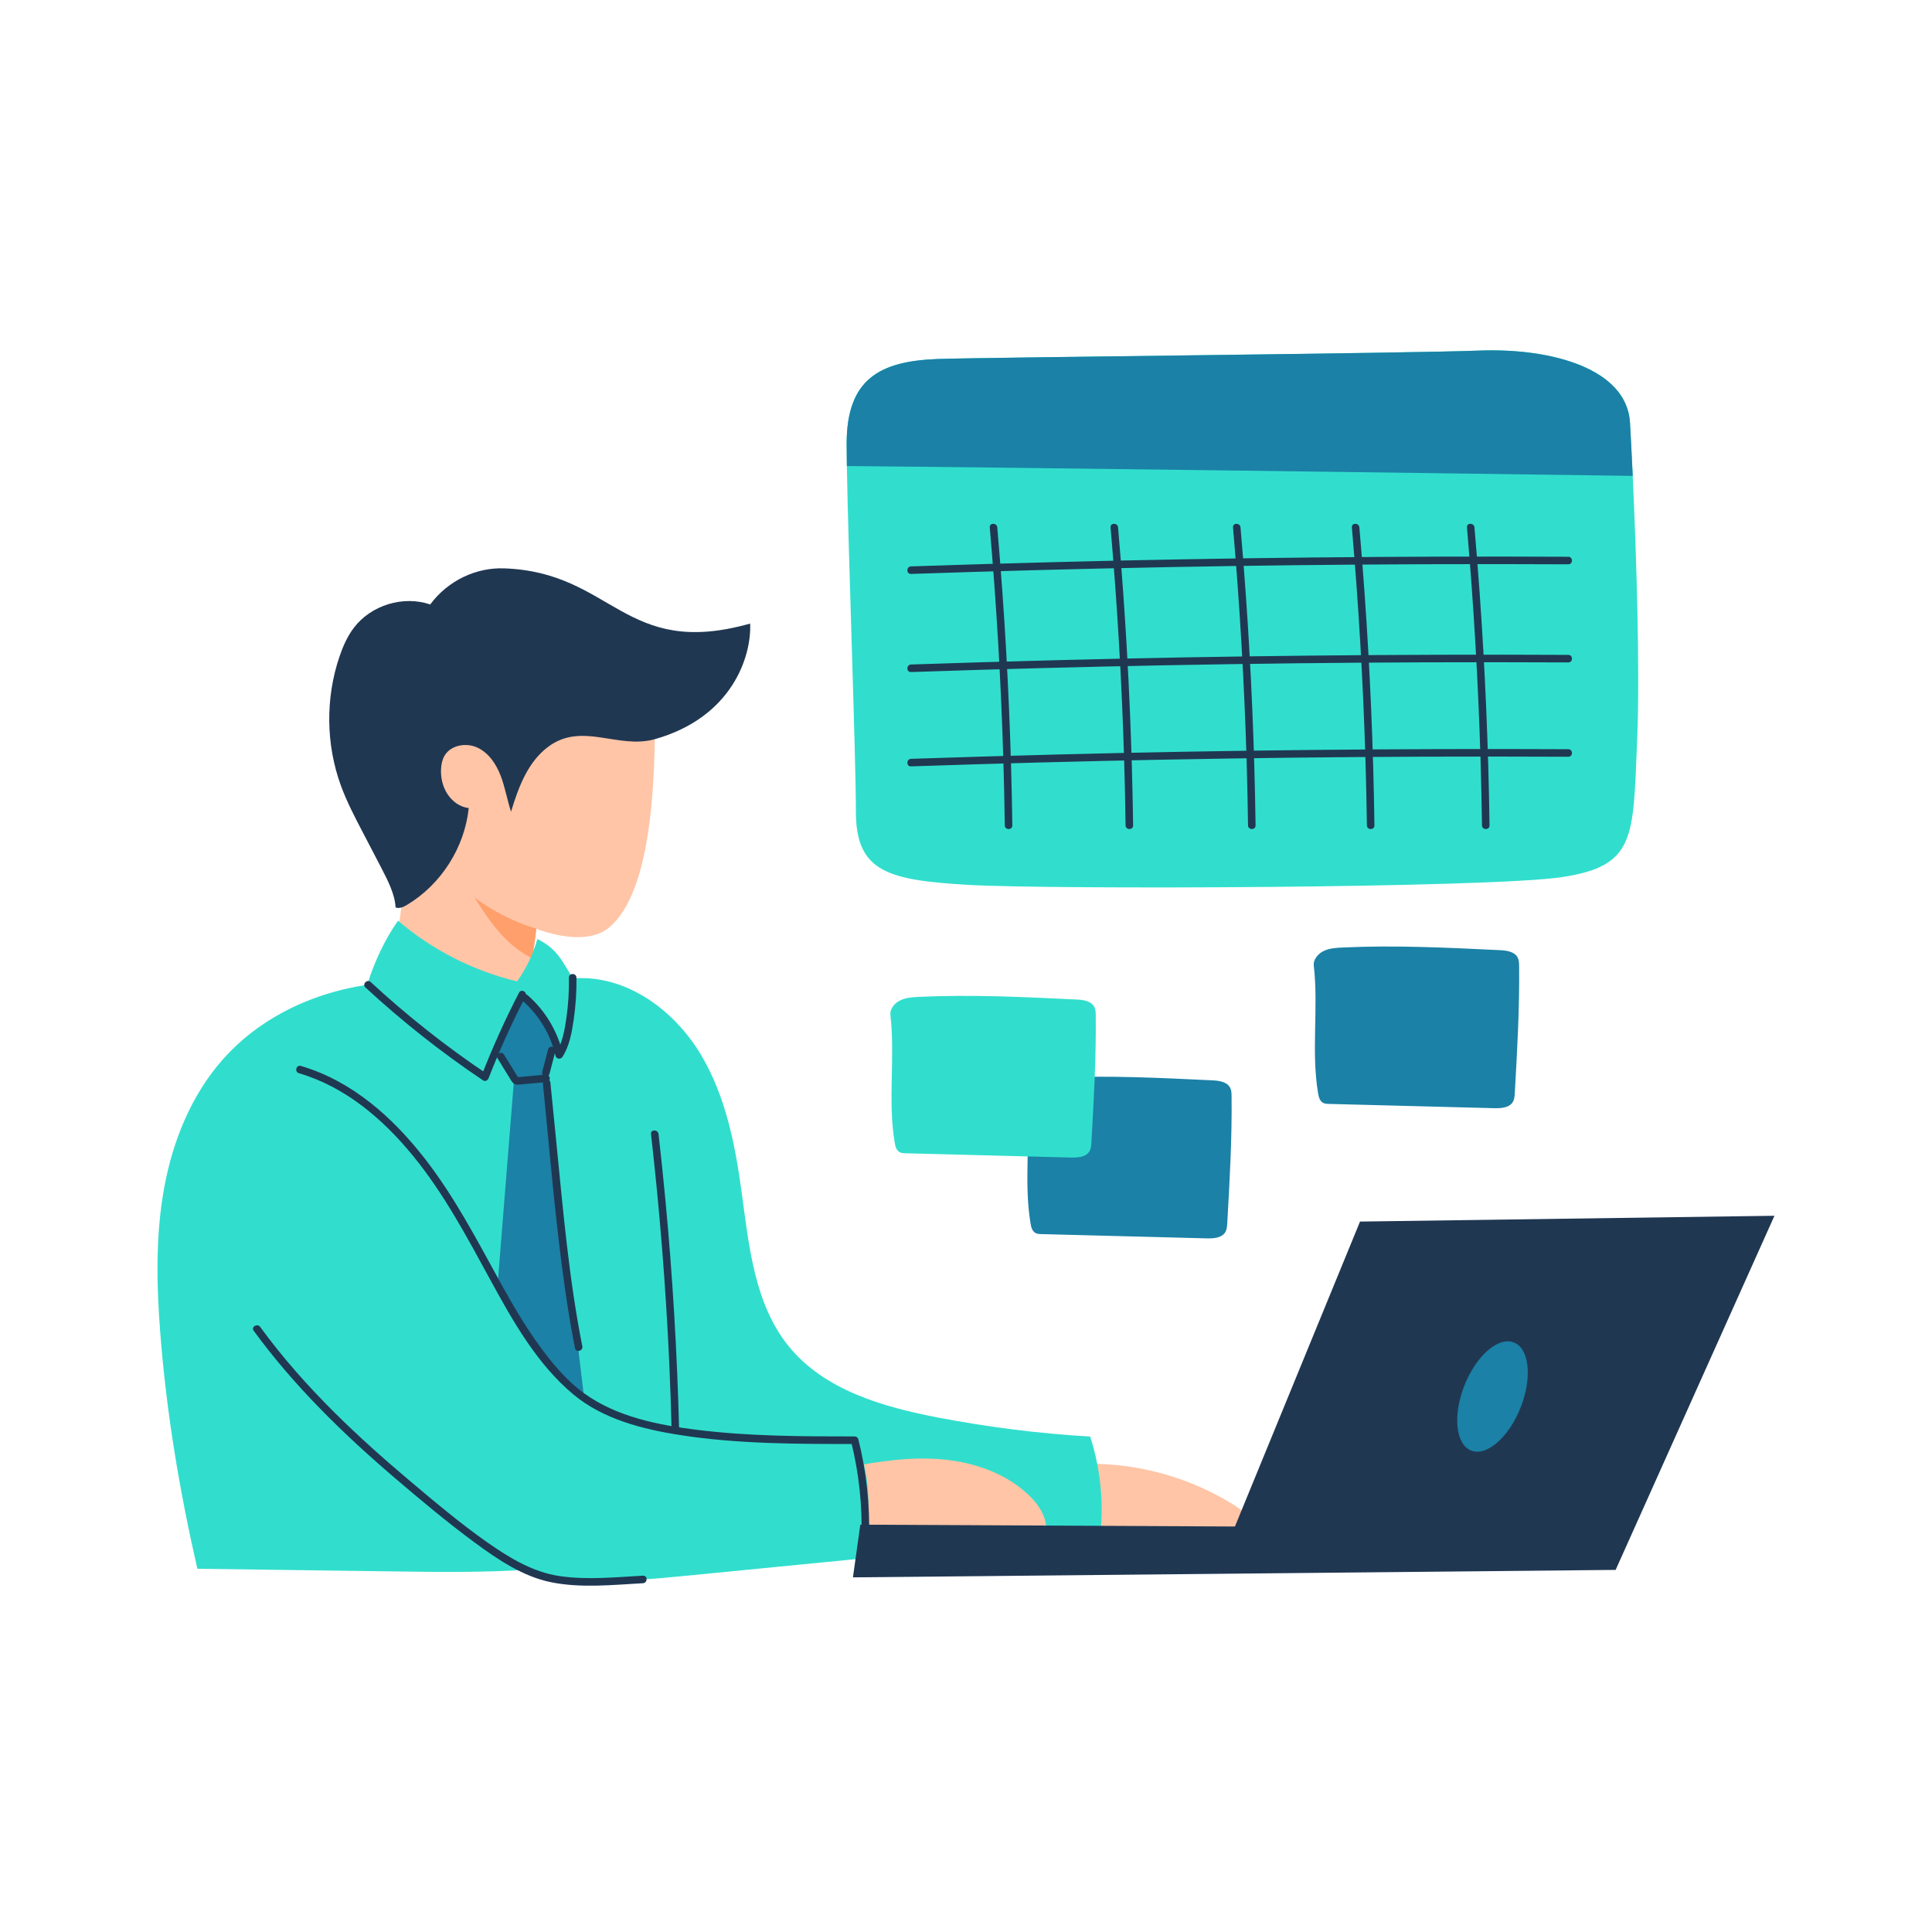 <svg xmlns="http://www.w3.org/2000/svg" width="3000" height="3000" fill="none" viewBox="0 0 3000 3000" id="employee-works-on-deadlines">
  <path fill="#FFC5A6" d="M627.126 1379.83L609.841 1507.09C609.841 1507.09 804.841 1600.78 814.274 1559.24C818.786 1539.03 823.239 1511.49 826.638 1488.22C830.388 1462.62 832.79 1442.17 832.79 1442.17C832.79 1442.17 905.739 1472.23 944.821 1441C1015.13 1384.75 1020.17 1193.97 1015.72 1055.57L708.923 1056.86L582.185 1168.48L627.126 1379.83Z"></path>
  <path fill="#203752" d="M614.233 1409C620.034 1411.41 626.538 1408.36 631.929 1405.14C684.839 1373.5 721.46 1316.07 727.847 1254.73C714.37 1253.32 702.3 1244.53 694.741 1232.87C687.183 1221.27 684.019 1207.03 684.897 1193.2C685.308 1186.35 686.772 1179.43 690.229 1173.52C699.956 1156.82 724.038 1152.71 741.558 1160.98C759.077 1169.24 770.561 1186.64 777.476 1204.69C784.39 1222.73 787.495 1242.01 793.53 1260.41C805.483 1220.74 820.073 1183.3 850.542 1160.1C903.276 1120.02 959.409 1163.96 1016.83 1147.79C1136.6 1113.98 1167.12 1019.53 1164.84 968.262C968.96 1023.52 951.968 888.281 782.515 882.539C739.272 881.074 695.561 901.406 668.022 938.613C626.304 924.316 576.206 939.609 549.487 974.765C539.351 988.125 532.495 1003.77 527.104 1019.65C505.19 1084.16 506.011 1156.11 529.39 1220.04C538.413 1244.65 550.542 1267.97 562.671 1291.17C572.456 1309.98 582.3 1328.79 592.085 1347.6C602.515 1367.81 613.237 1388.79 614.233 1409Z"></path>
  <path fill="#FF9F6B" d="M736.932 1393.83C750.936 1416.22 765.701 1438.42 784.275 1457.23C796.697 1469.65 810.936 1480.61 826.697 1488.23C830.447 1462.62 832.85 1442.17 832.85 1442.17C797.752 1431.51 766.346 1415.57 736.932 1393.83Z"></path>
  <path fill="#FFC5A6" d="M1671.44 2273.44C1756.17 2269.04 1842.07 2291.07 1914.2 2335.78C1927.85 2344.22 1941.97 2354.77 1946.07 2370.29C1947.13 2374.34 1947.36 2379.02 1944.9 2382.42C1942.21 2386.06 1937.28 2387.11 1932.83 2387.81C1894.28 2393.73 1855.14 2394.61 1816.11 2395.49C1785.41 2396.19 1754.76 2396.84 1724.06 2397.54C1714.75 2397.77 1704.96 2397.83 1696.64 2393.61C1678.65 2384.41 1675.84 2360.27 1675.37 2340.06C1674.9 2318.32 1674.37 2296.64 1671.44 2273.44Z"></path>
  <path fill="#31DECD" d="M1707.42 2390.56C1541.31 2408.73 1373.55 2397.89 1206.5 2403.22C1141.17 2405.27 1075.95 2409.84 1010.97 2416.87C947.224 2423.73 883.65 2432.99 819.665 2437.32C751.345 2441.95 682.849 2441.07 614.353 2440.13C511.696 2438.73 409.099 2437.32 306.443 2435.97C278.259 2312.52 258.22 2191.52 248.845 2069.65C243.103 1995.11 241.462 1919.65 254.646 1846.11C267.829 1772.52 296.775 1700.5 346.404 1644.61C420.642 1561.05 535.72 1521.15 646.755 1524.9C711.032 1528.3 775.661 1531.75 839.646 1524.55C861.911 1522.03 884.177 1518.22 906.56 1518.81C981.736 1520.62 1048.94 1572.3 1087.79 1636.75C1126.64 1701.15 1141.52 1776.97 1151.66 1851.5C1163.08 1935.29 1171.58 2025.17 1224.96 2090.8C1280.27 2158.77 1371.27 2184.84 1457.34 2201.31C1534.86 2216.07 1613.26 2226.09 1692.83 2230.66C1709.76 2283.34 1714.63 2340 1707.42 2390.56Z"></path>
  <path fill="#FFC5A6" d="M1295.68 2282.58C1346.89 2272.21 1398.81 2262.6 1450.95 2265.24C1503.1 2267.87 1556.19 2283.87 1594.8 2319.09C1608.57 2331.68 1620.7 2347.33 1623.86 2365.73C1624.45 2369.3 1624.74 2373.11 1623.69 2376.57C1620.11 2388.46 1604.82 2391.21 1592.4 2391.74C1536.03 2394.26 1479.61 2395.9 1423.24 2392.97C1397.34 2391.62 1371.21 2389.28 1346.48 2381.55C1326.79 2375.34 1306.81 2364.38 1298.32 2345.57C1290.11 2327.29 1294.45 2306.08 1295.68 2282.58Z"></path>
  <path fill="#1B81A6" d="M747.712 1598.38L798.513 1672.21L765.993 2078.55L870.349 2270.68L912.243 2214.08L846.735 1668.22L866.071 1598.67L839.763 1533.57L772.79 1530.76L747.712 1598.38Z"></path>
  <path fill="#31DECD" d="M524.88 1679.41C524.88 1679.41 719.411 1909.16 815.446 2060.91 913.473 2215.84 961.462 2230.72 1331.42 2243.26 1354.51 2296.87 1349.88 2357.81 1342.85 2419.62 1250.45 2428.71 1158.1 2437.73 1065.7 2446.81 970.251 2456.19 869.821 2464.8 782.165 2425.84 741.266 2407.67 705.407 2379.96 671.305 2350.95 587.985 2280.05 512.692 2199.72 447.302 2111.95 429.958 2088.63 413.024 2064.37 404.294 2036.66 393.864 2003.67 395.739 1968.1 400.954 1933.88 415.368 1839.78 454.86 1749.55 524.88 1679.41ZM834.314 1458.17C828.162 1480.67 818.318 1502.17 802.908 1523.91 734.939 1507.56 670.955 1475.04 618.045 1429.57 597.244 1459.46 581.6 1492.91 570.877 1527.25 619.979 1590.71 686.482 1640.57 760.779 1671.33 773.025 1627.15 789.139 1584.14 808.885 1543.13 837.068 1570.72 858.631 1605 870.643 1644.85 877.557 1611.1 894.842 1553.79 889.803 1519.04 874.51 1496.37 866.482 1473.17 834.314 1458.17Z"></path>
  <path fill="#203752" d="M1335.87 2367.48L1324.45 2449.33L2508.75 2437.73L2755.37 1887.83L2111.83 1896.85L1917.59 2370.35L1335.87 2367.48Z"></path>
  <path fill="#1B81A6" d="M2361.15 2185.74C2379.49 2139.41 2374.85 2094.12 2350.78 2084.59C2326.71 2075.06 2292.32 2104.9 2273.98 2151.23C2255.64 2197.57 2260.28 2242.86 2284.35 2252.39C2308.42 2261.92 2342.8 2232.08 2361.15 2185.74Z"></path>
  <path fill="#203752" d="M567.428 1533.28C624.498 1586.08 685.67 1634.36 750.182 1677.66C753.639 1679.94 757.506 1677.31 758.736 1674.08C775.611 1630.84 794.771 1588.54 816.1 1547.29C819.557 1540.61 809.42 1534.75 805.904 1541.49C784.107 1583.62 764.654 1626.86 747.428 1671.04C750.299 1669.87 753.111 1668.63 755.982 1667.46C692.232 1624.69 631.998 1576.99 575.631 1524.9C570.123 1519.81 561.861 1528.13 567.428 1533.28Z"></path>
  <path fill="#203752" d="M811.227 1553.79C837.008 1576.34 854.937 1606.23 862.672 1639.63C863.902 1644.84 870.816 1645.19 873.453 1641.03C884.293 1623.92 887.867 1603.42 890.797 1583.67C893.961 1561.93 895.426 1540.08 895.133 1518.16C895.016 1510.6 883.297 1510.54 883.414 1518.1C883.707 1539.02 882.535 1559.94 879.488 1580.68C876.734 1599.43 873.57 1619 863.316 1635.29C866.891 1635.76 870.465 1636.23 874.098 1636.7C865.894 1601.42 846.734 1569.31 819.488 1545.47C813.805 1540.49 805.543 1548.81 811.227 1553.79Z"></path>
  <path fill="#203752" d="M851.073 1629.5C848.026 1641.22 844.979 1652.88 841.932 1664.59C841.17 1667.58 842.987 1671.1 846.092 1671.74C849.198 1672.45 852.42 1670.75 853.241 1667.58C856.287 1655.86 859.334 1644.2 862.381 1632.49C863.143 1629.5 861.327 1625.98 858.221 1625.34C855.174 1624.69 851.952 1626.33 851.073 1629.5Z"></path>
  <path fill="#203752" d="M772.56 1643.38C776.837 1650.36 781.114 1657.27 785.392 1664.24C787.501 1667.7 789.669 1671.22 791.778 1674.67C793.829 1677.95 795.587 1681.64 799.278 1683.34C802.618 1684.93 806.485 1684.11 810.06 1683.75C814.161 1683.4 818.321 1682.99 822.423 1682.64C830.86 1681.88 839.357 1681.12 847.794 1680.36C850.958 1680.06 853.653 1677.89 853.712 1674.55C853.712 1671.63 851.075 1668.4 847.911 1668.64C840.587 1669.28 833.263 1669.98 825.939 1670.63C822.306 1670.98 818.614 1671.27 814.981 1671.63C813.165 1671.8 811.349 1671.98 809.474 1672.15C807.892 1672.27 805.314 1672.04 803.907 1672.62C803.204 1672.56 803.263 1672.62 804.024 1672.91C804.728 1673.32 804.845 1673.32 804.376 1672.8C804.376 1672.27 803.321 1671.1 803.028 1670.69C802.091 1669.16 801.153 1667.58 800.157 1666.06C798.282 1662.95 796.349 1659.91 794.474 1656.8C790.548 1650.41 786.622 1644.09 782.696 1637.7C778.771 1631.14 768.575 1636.94 772.56 1643.38Z"></path>
  <path fill="#203752" d="M842.927 1680.94C853.591 1788.4 862.263 1896.33 877.615 2003.26 881.951 2033.44 886.931 2063.49 892.849 2093.44 894.314 2100.88 905.623 2097.83 904.216 2090.51 883.415 1985.51 874.275 1878.69 863.728 1772.28 860.681 1741.87 857.693 1711.46 854.646 1681.05 853.884 1673.55 842.165 1673.44 842.927 1680.94ZM393.92 2066.36C456.323 2151.85 532.319 2225.97 612.592 2294.59 653.08 2329.21 694.213 2363.61 737.104 2395.25 772.377 2421.27 811.518 2447.81 855.17 2456.77 901.869 2466.38 951.264 2460.99 998.373 2458.41 1005.87 2458 1005.99 2446.28 998.432 2446.7 955.893 2449.04 911.83 2453.55 869.408 2447.4 827.631 2441.36 790.951 2418.98 756.908 2395.13 714.018 2365.07 673.705 2330.91 633.686 2297.16 594.311 2263.94 555.815 2229.55 519.252 2193.22 477.651 2151.85 438.627 2107.91 404.057 2060.5 399.662 2054.47 389.467 2060.27 393.92 2066.36Z"></path>
  <path fill="#203752" d="M464.12 1666.47C536.307 1687.68 594.725 1737.66 641.542 1795.02C689.588 1853.85 724.979 1920.7 761.19 1987.03C795.936 2050.78 833.612 2117.93 890.155 2165.16C936.444 2203.83 998.26 2219.41 1056.62 2228.44C1145.86 2242.27 1236.97 2242.21 1327.09 2242.27C1325.21 2240.8 1323.34 2239.34 1321.46 2237.87C1333.77 2287.15 1339.22 2337.77 1337.69 2388.57C1337.46 2396.13 1349.18 2396.19 1349.41 2388.63C1350.99 2336.89 1345.37 2285.16 1332.83 2234.88C1332.19 2232.36 1329.78 2230.49 1327.21 2230.49C1245.53 2230.49 1163.26 2230.31 1082.11 2220.23C1021.99 2212.79 957.421 2199.96 907.323 2163.75C879.198 2143.42 855.936 2115.23 835.78 2087.23C813.924 2056.82 795.116 2024.3 777.01 1991.54C740.682 1925.57 706.17 1858.95 659.823 1799.3C609.901 1735.08 546.62 1678.48 467.167 1655.16C459.901 1653.05 456.854 1664.36 464.12 1666.47Z"></path>
  <path fill="#203752" d="M1010.86 1760.92C1024.39 1879.92 1034 1999.39 1039.34 2119.04C1040.86 2153.08 1042.03 2187.13 1042.85 2221.17C1043.03 2228.73 1054.75 2228.79 1054.57 2221.23C1051.52 2101.46 1044.49 1981.87 1033.18 1862.63C1029.96 1828.71 1026.44 1794.84 1022.58 1760.97C1021.7 1753.59 1009.98 1753.47 1010.86 1760.92Z"></path>
  <path fill="#31DECD" d="M2542.03 1153.12C2535.64 1300.19 2540.09 1344.61 2426.01 1361.89C2311.99 1379.23 1629.49 1381.34 1504.68 1374.08C1379.94 1366.81 1329.02 1354.62 1329.02 1260.29C1329.02 1174.68 1317.18 856.871 1315.01 723.687C1314.78 710.093 1314.66 698.433 1314.66 689.117C1314.66 588.687 1365.87 560.855 1455.58 557.457C1519.39 555.054 2182.44 548.726 2296.75 544.39C2411.13 540.054 2526.09 573.335 2531.01 656.011C2532.12 675.054 2533.65 704 2535.29 738.98C2540.68 855.64 2546.95 1039.92 2542.03 1153.12Z"></path>
  <path fill="#1B81A6" d="M2535.29 738.98C2237.22 734.82 1568.73 725.738 1315.01 723.687 1314.78 710.093 1314.66 698.433 1314.66 689.117 1314.66 588.687 1365.87 560.855 1455.58 557.457 1519.39 555.054 2182.44 548.726 2296.75 544.39 2411.13 540.054 2526.09 573.335 2531.01 656.011 2532.12 675.054 2533.65 704 2535.29 738.98ZM1593.52 1701.16C1601.13 1767.01 1589.3 1834.22 1600.2 1899.61 1601.13 1905.24 1602.72 1911.57 1607.64 1914.44 1610.51 1916.08 1614.03 1916.25 1617.37 1916.31 1702.79 1918.54 1788.22 1920.71 1873.65 1922.93 1884.55 1923.23 1897.68 1922.29 1902.95 1912.74 1905.06 1908.87 1905.35 1904.24 1905.65 1899.85 1909.4 1834.05 1913.15 1768.13 1912.38 1702.21 1912.33 1697.82 1912.21 1693.19 1910.28 1689.26 1905.59 1679.77 1892.99 1678.01 1882.44 1677.54 1801 1673.62 1719.44 1669.63 1637.99 1673.44 1627.85 1673.91 1617.37 1674.55 1608.34 1679.12 1599.26 1683.64 1592.58 1693.01 1593.52 1701.16ZM2040 1499.01C2047.62 1564.87 2035.78 1632.07 2046.68 1697.46 2047.62 1703.09 2049.2 1709.42 2054.12 1712.29 2056.99 1713.93 2060.51 1714.1 2063.85 1714.16 2149.28 1716.39 2234.7 1718.56 2320.13 1720.78 2331.03 1721.08 2344.16 1720.14 2349.43 1710.59 2351.54 1706.72 2351.83 1702.09 2352.13 1697.7 2355.88 1631.9 2359.63 1565.98 2358.87 1500.06 2358.81 1495.67 2358.69 1491.04 2356.76 1487.11 2352.07 1477.62 2339.47 1475.86 2328.92 1475.39 2247.48 1471.47 2165.92 1467.48 2084.47 1471.29 2074.33 1471.76 2063.85 1472.41 2054.82 1476.98 2045.74 1481.49 2039.06 1490.86 2040 1499.01Z"></path>
  <path fill="#31DECD" d="M1382.58 1575.65C1390.2 1641.51 1378.36 1708.71 1389.26 1774.11C1390.2 1779.73 1391.78 1786.06 1396.7 1788.93C1399.57 1790.57 1403.09 1790.75 1406.43 1790.8C1491.86 1793.03 1577.29 1795.2 1662.72 1797.43C1673.62 1797.72 1686.74 1796.78 1692.01 1787.23C1694.12 1783.36 1694.42 1778.73 1694.71 1774.34C1698.46 1708.54 1702.21 1642.62 1701.45 1576.7C1701.39 1572.31 1701.27 1567.68 1699.34 1563.75C1694.65 1554.26 1682.05 1552.5 1671.51 1552.04C1590.06 1548.11 1508.5 1544.13 1427.05 1547.93C1416.92 1548.4 1406.43 1549.05 1397.4 1553.62C1388.32 1558.07 1381.64 1567.45 1382.58 1575.65Z"></path>
  <path fill="#203752" d="M1414.63 891.205C1547.17 886.693 1679.71 883.178 1812.25 880.658 1944.85 878.139 2077.39 876.615 2209.98 876.146 2285.04 875.854 2360.1 875.912 2435.22 876.264 2442.78 876.322 2442.84 864.604 2435.28 864.545 2302.68 863.9 2170.08 864.311 2037.48 865.658 1904.89 867.006 1772.35 869.408 1639.75 872.807 1564.69 874.74 1489.69 876.967 1414.63 879.486 1407.13 879.779 1407.07 891.498 1414.63 891.205ZM1414.63 1043.55C1547.17 1039.04 1679.71 1035.52 1812.25 1033 1944.85 1030.48 2077.39 1028.96 2209.98 1028.49 2285.04 1028.2 2360.1 1028.26 2435.22 1028.61 2442.78 1028.67 2442.84 1016.95 2435.28 1016.89 2302.68 1016.24 2170.08 1016.65 2037.48 1018 1904.89 1019.35 1772.35 1021.75 1639.75 1025.15 1564.69 1027.08 1489.69 1029.31 1414.63 1031.83 1407.13 1032.12 1407.07 1043.84 1414.63 1043.55ZM1414.63 1190.03C1547.17 1185.52 1679.71 1182.01 1812.25 1179.49 1944.85 1176.97 2077.39 1175.44 2209.98 1174.97 2285.04 1174.68 2360.1 1174.74 2435.22 1175.09 2442.78 1175.15 2442.84 1163.43 2435.28 1163.37 2302.68 1162.73 2170.08 1163.14 2037.48 1164.49 1904.89 1165.83 1772.35 1168.24 1639.75 1171.63 1564.69 1173.57 1489.69 1175.79 1414.63 1178.31 1407.13 1178.61 1407.07 1190.33 1414.63 1190.03Z"></path>
  <path fill="#203752" d="M1536.91 818.962C1547.34 938.962 1554.37 1059.25 1558 1179.67 1559 1213.65 1559.76 1247.63 1560.23 1281.62 1560.35 1289.18 1572.07 1289.24 1571.95 1281.68 1570.25 1161.21 1565.15 1040.86 1556.6 920.681 1554.2 886.755 1551.5 852.888 1548.57 819.021 1547.98 811.521 1536.27 811.462 1536.91 818.962ZM1724.47 818.962C1734.9 938.962 1741.93 1059.25 1745.56 1179.67 1746.56 1213.65 1747.32 1247.63 1747.79 1281.62 1747.9 1289.18 1759.62 1289.24 1759.51 1281.68 1757.81 1161.21 1752.71 1040.86 1744.15 920.681 1741.75 886.755 1739.06 852.888 1736.13 819.021 1735.54 811.521 1723.82 811.462 1724.47 818.962ZM1914.61 818.962C1925.04 938.962 1932.07 1059.25 1935.71 1179.67 1936.7 1213.65 1937.46 1247.63 1937.93 1281.62 1938.05 1289.18 1949.77 1289.24 1949.65 1281.68 1947.95 1161.21 1942.85 1040.86 1934.3 920.681 1931.9 886.755 1929.2 852.888 1926.27 819.021 1925.69 811.521 1913.97 811.462 1914.61 818.962ZM2099.18 818.962C2109.61 938.962 2116.64 1059.25 2120.28 1179.67 2121.27 1213.65 2122.03 1247.63 2122.5 1281.62 2122.62 1289.18 2134.34 1289.24 2134.22 1281.68 2132.52 1161.21 2127.42 1040.86 2118.87 920.681 2116.47 886.755 2113.77 852.888 2110.84 819.021 2110.26 811.521 2098.54 811.462 2099.18 818.962ZM2277.89 818.962C2288.32 938.962 2295.35 1059.25 2298.99 1179.67 2299.98 1213.65 2300.74 1247.63 2301.21 1281.62 2301.33 1289.18 2313.05 1289.24 2312.93 1281.68 2311.23 1161.21 2306.13 1040.86 2297.58 920.681 2295.18 886.755 2292.48 852.888 2289.55 819.021 2288.97 811.521 2277.25 811.462 2277.89 818.962Z"></path>
</svg>
